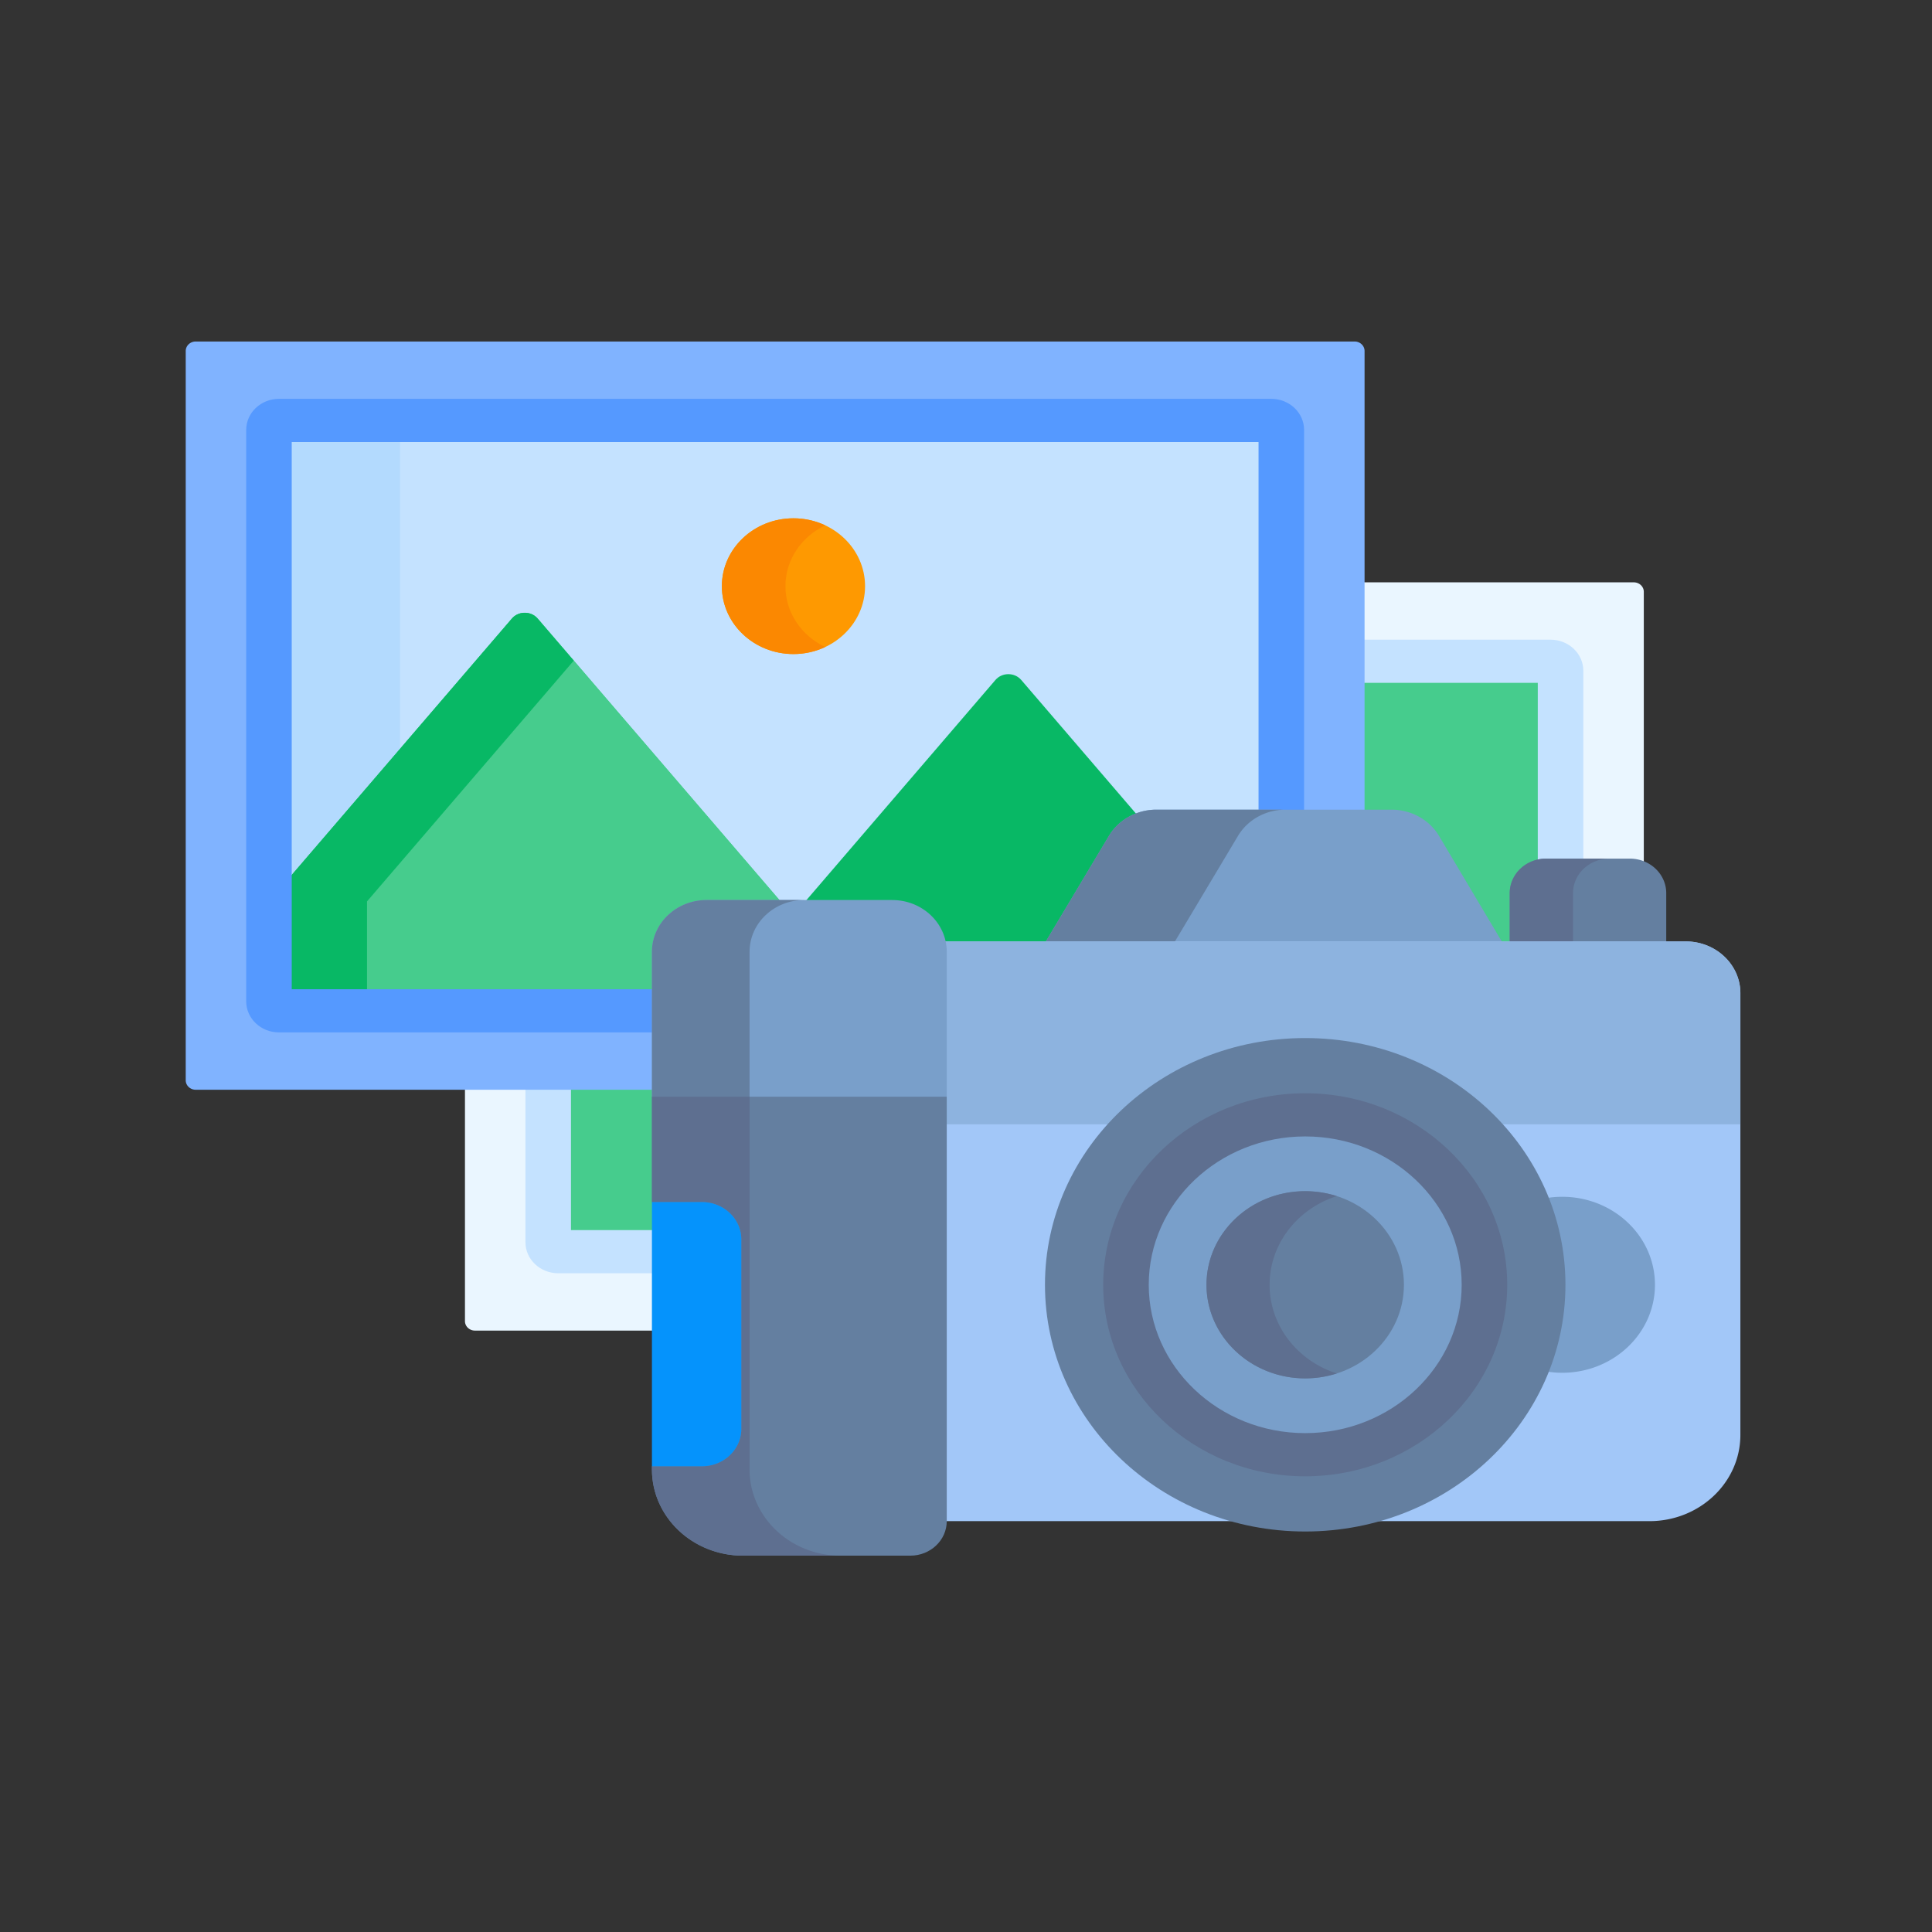 <svg xmlns="http://www.w3.org/2000/svg" xmlns:xlink="http://www.w3.org/1999/xlink" height="512" width="512" xmlns:v="https://vecta.io/nano"><rect width="100%" height="100%" fill="#333333" stroke="none"/><path d="M173.574 288.031h-50.355v62.079a2.647 2.51 0 0 0 2.647 2.51h47.708zm227.327-51.344c0-4.622 3.966-8.382 8.84-8.382h22.184a9.18 9.18 0 0 1 3.7.78v-72.247a2.647 2.51 0 0 0-2.647-2.51h-72.157v95.924h40.08z" fill="#eaf6ff"/><path d="M173.574 288.031h-28.293v41.163a2.647 2.51 0 0 0 2.647 2.51h25.645zm227.327-51.344c0-4.622 3.966-8.382 8.84-8.382h3.822v-50.55a2.647 2.51 0 0 0-2.647-2.51h-50.094v75.008h40.08v-13.566z" fill="#46cc8d"/><path d="M407.528 228.582c.709-.174 1.448-.277 2.213-.277h9.857v-50.55c0-4.539-3.896-8.232-8.683-8.232h-50.094v11.443h46.707zm-233.954 97.4h-22.258v-37.951h-12.07v41.163c0 4.539 3.895 8.232 8.683 8.232h25.645z" fill="#c4e2ff"/><path d="M173.574 252.234c0-7.143 6.129-12.954 13.663-12.954h49.192c6.473 0 12.103 4.358 13.389 10.362l.131.611h27.684l16.94-28.352c2.421-4.053 6.976-6.569 11.888-6.569h55.163V93.012a2.647 2.51 0 0 0-2.647-2.51H51.866a2.647 2.51 0 0 0-2.647 2.51v193.272a2.647 2.51 0 0 0 2.647 2.51h121.708z" fill="#80b3ff"/><path d="M173.574 252.234c0-7.143 6.129-12.954 13.663-12.954h49.192c6.473 0 12.103 4.358 13.389 10.362l.131.611h27.684l16.94-28.352c2.421-4.053 6.976-6.569 11.888-6.569h33.101V113.929a2.647 2.51 0 0 0-2.647-2.51H73.929a2.647 2.51 0 0 0-2.647 2.51v151.438a2.647 2.51 0 0 0 2.647 2.51h99.645z" fill="#c4e2ff"/><path d="M77.317 231.855l28.686-33.411v-81.302H77.317z" fill="#b3dafe"/><g fill="#46cc8d" transform="matrix(.805 0 0 .763 49.218 56.081)"><use xlink:href="#A"/><use xlink:href="#A"/></g><path d="M97.262 265.367v-26.483l54.785-63.808-9.568-11.144c-1.765-2.057-5.078-2.057-6.845 0l-64.353 74.952v26.483a2.647 2.51 0 0 0 2.647 2.51h25.98a2.647 2.51 0 0 1-2.647-2.51z" fill="#08b865"/><path d="M173.574 262.156H77.317V117.141h256.211v98.191h12.07V113.929c0-4.539-3.895-8.232-8.683-8.232H73.929c-4.787 0-8.683 3.692-8.683 8.232v151.438c0 4.539 3.895 8.232 8.683 8.232h99.645z" fill="#59f"/><path d="M236.429 239.28c6.473 0 12.103 4.358 13.389 10.362l.131.611h27.684l16.94-28.352c1.581-2.646 4.076-4.632 6.983-5.696l-30.912-36.003c-1.765-2.057-5.078-2.057-6.844 0l-50.723 59.077z" fill="#08b865"/><ellipse cx="210.276" cy="155.344" fill="#fe9901" rx="18.974" ry="17.988"/><path d="M208.152 155.344c0-7.065 4.298-13.175 10.549-16.118-2.539-1.195-5.398-1.871-8.425-1.871-10.479 0-18.974 8.054-18.974 17.988s8.495 17.988 18.974 17.988c3.027 0 5.886-.675 8.425-1.871-6.251-2.942-10.549-9.053-10.549-16.118z" fill="#fb8801"/><path d="M441.571 250.212v-13.525a9.648 9.147 0 0 0-9.646-9.145h-22.184a9.648 9.147 0 0 0-9.646 9.145v13.525z" fill="#647fa0"/><path d="M426.514 227.543h-16.773a9.648 9.147 0 0 0-9.646 9.145v13.525h16.773v-13.525a9.648 9.147 0 0 1 9.646-9.145z" fill="#5e6f90"/><path d="M398.413 250.212l-17.041-28.661a14.468 13.717 0 0 0-12.604-6.981h-62.306a14.468 13.717 0 0 0-12.589 6.956l-17.141 28.687h121.68z" fill="#799fca"/><path d="M340.668 214.57h-34.206a14.468 13.717 0 0 0-12.589 6.956l-17.141 28.687h34.206l17.141-28.687a14.468 13.717 0 0 1 12.589-6.956z" fill="#647fa0"/><path d="M446.75 249.491H249.822a13.672 12.962 0 0 1 .314 2.743V403.12h186.969c13.318 0 24.114-10.235 24.114-22.862V263.207c-.001-7.576-6.479-13.717-14.469-13.717z" fill="#a2c7f8"/><path d="M446.75 249.491H249.822a13.672 12.962 0 0 1 .314 2.743v45.723h211.083v-34.749c0-7.576-6.478-13.717-14.468-13.717z" fill="#8db3df"/><path d="M236.43 238.517h-49.192c-7.991 0-14.468 6.141-14.468 13.717v38.407l1.304.722h75.584l1.241-.722v-38.407c0-7.576-6.478-13.717-14.468-13.717z" fill="#799fca"/><g fill="#647fa0"><path d="M198.643 252.234c0-7.576 6.478-13.717 14.468-13.717h-25.874c-7.991 0-14.468 6.141-14.468 13.717v38.407l1.304.722h25.874l-1.304-.722v-38.407z"/><path d="M172.769 290.64v27.916l.805.763h12.433c5.318 0 9.646 4.102 9.646 9.145v50.203c0 5.043-4.328 9.146-9.646 9.146h-12.433l-.805.763v.827c0 12.626 10.796 22.862 24.114 22.862h44.37c5.327-.001 9.644-4.095 9.646-9.145V290.64z"/></g><path d="M198.643 389.402v-98.761h-25.874v27.915h13.238a10.453 9.91 0 0 1 10.451 9.909v50.202a10.453 9.91 0 0 1-10.451 9.909h-13.238v.827c0 12.626 10.797 22.862 24.114 22.862h25.874c-13.318 0-24.114-10.235-24.114-22.862z" fill="#5e6f90"/><path d="M186.007 318.557h-13.238v70.019h13.238a10.453 9.91 0 0 0 10.451-9.909v-50.202a10.453 9.91 0 0 0-10.451-9.909z" fill="#0593fc"/><path d="M413.985 317.16c-1.498 0-2.96.134-4.384.377a67.803 64.282 0 0 1 0 45.884 24.744 23.459 0 0 0 4.384.377c13.584 0 24.596-10.44 24.596-23.319s-11.011-23.319-24.596-23.319z" fill="#799fca"/><ellipse cx="345.894" cy="340.479" fill="#647fa0" rx="68.966" ry="65.384"/><ellipse cx="345.894" cy="340.479" fill="#799fca" rx="47.502" ry="45.035"/><path d="M345.895 391.236c-29.521 0-53.537-22.769-53.537-50.756s24.017-50.756 53.537-50.756 53.536 22.769 53.536 50.756-24.017 50.756-53.536 50.756zm0-90.069c-22.864 0-41.466 17.636-41.466 39.313s18.602 39.313 41.466 39.313 41.466-17.636 41.466-39.313-18.601-39.313-41.466-39.313z" fill="#5e6f90"/><ellipse cx="345.894" cy="340.479" fill="#647fa0" rx="26.161" ry="24.803"/><path d="M336.458 340.479c0-10.904 7.463-20.18 17.799-23.496a26.04 24.687 0 0 0-8.362-1.307c-14.426 0-26.161 11.127-26.161 24.803s11.736 24.803 26.161 24.803c2.924 0 5.735-.464 8.362-1.307-10.335-3.316-17.799-12.592-17.799-23.496z" fill="#5e6f90"/><defs><path id="A" d="M154.539 257.115c0-9.363 7.617-16.98 16.979-16.98h24.772l-80.395-98.765c-2.194-2.696-6.311-2.696-8.505 0l-79.973 98.246v34.714a3.29 3.29 0 0 0 3.29 3.29h123.831v-20.505z"/></defs></svg>